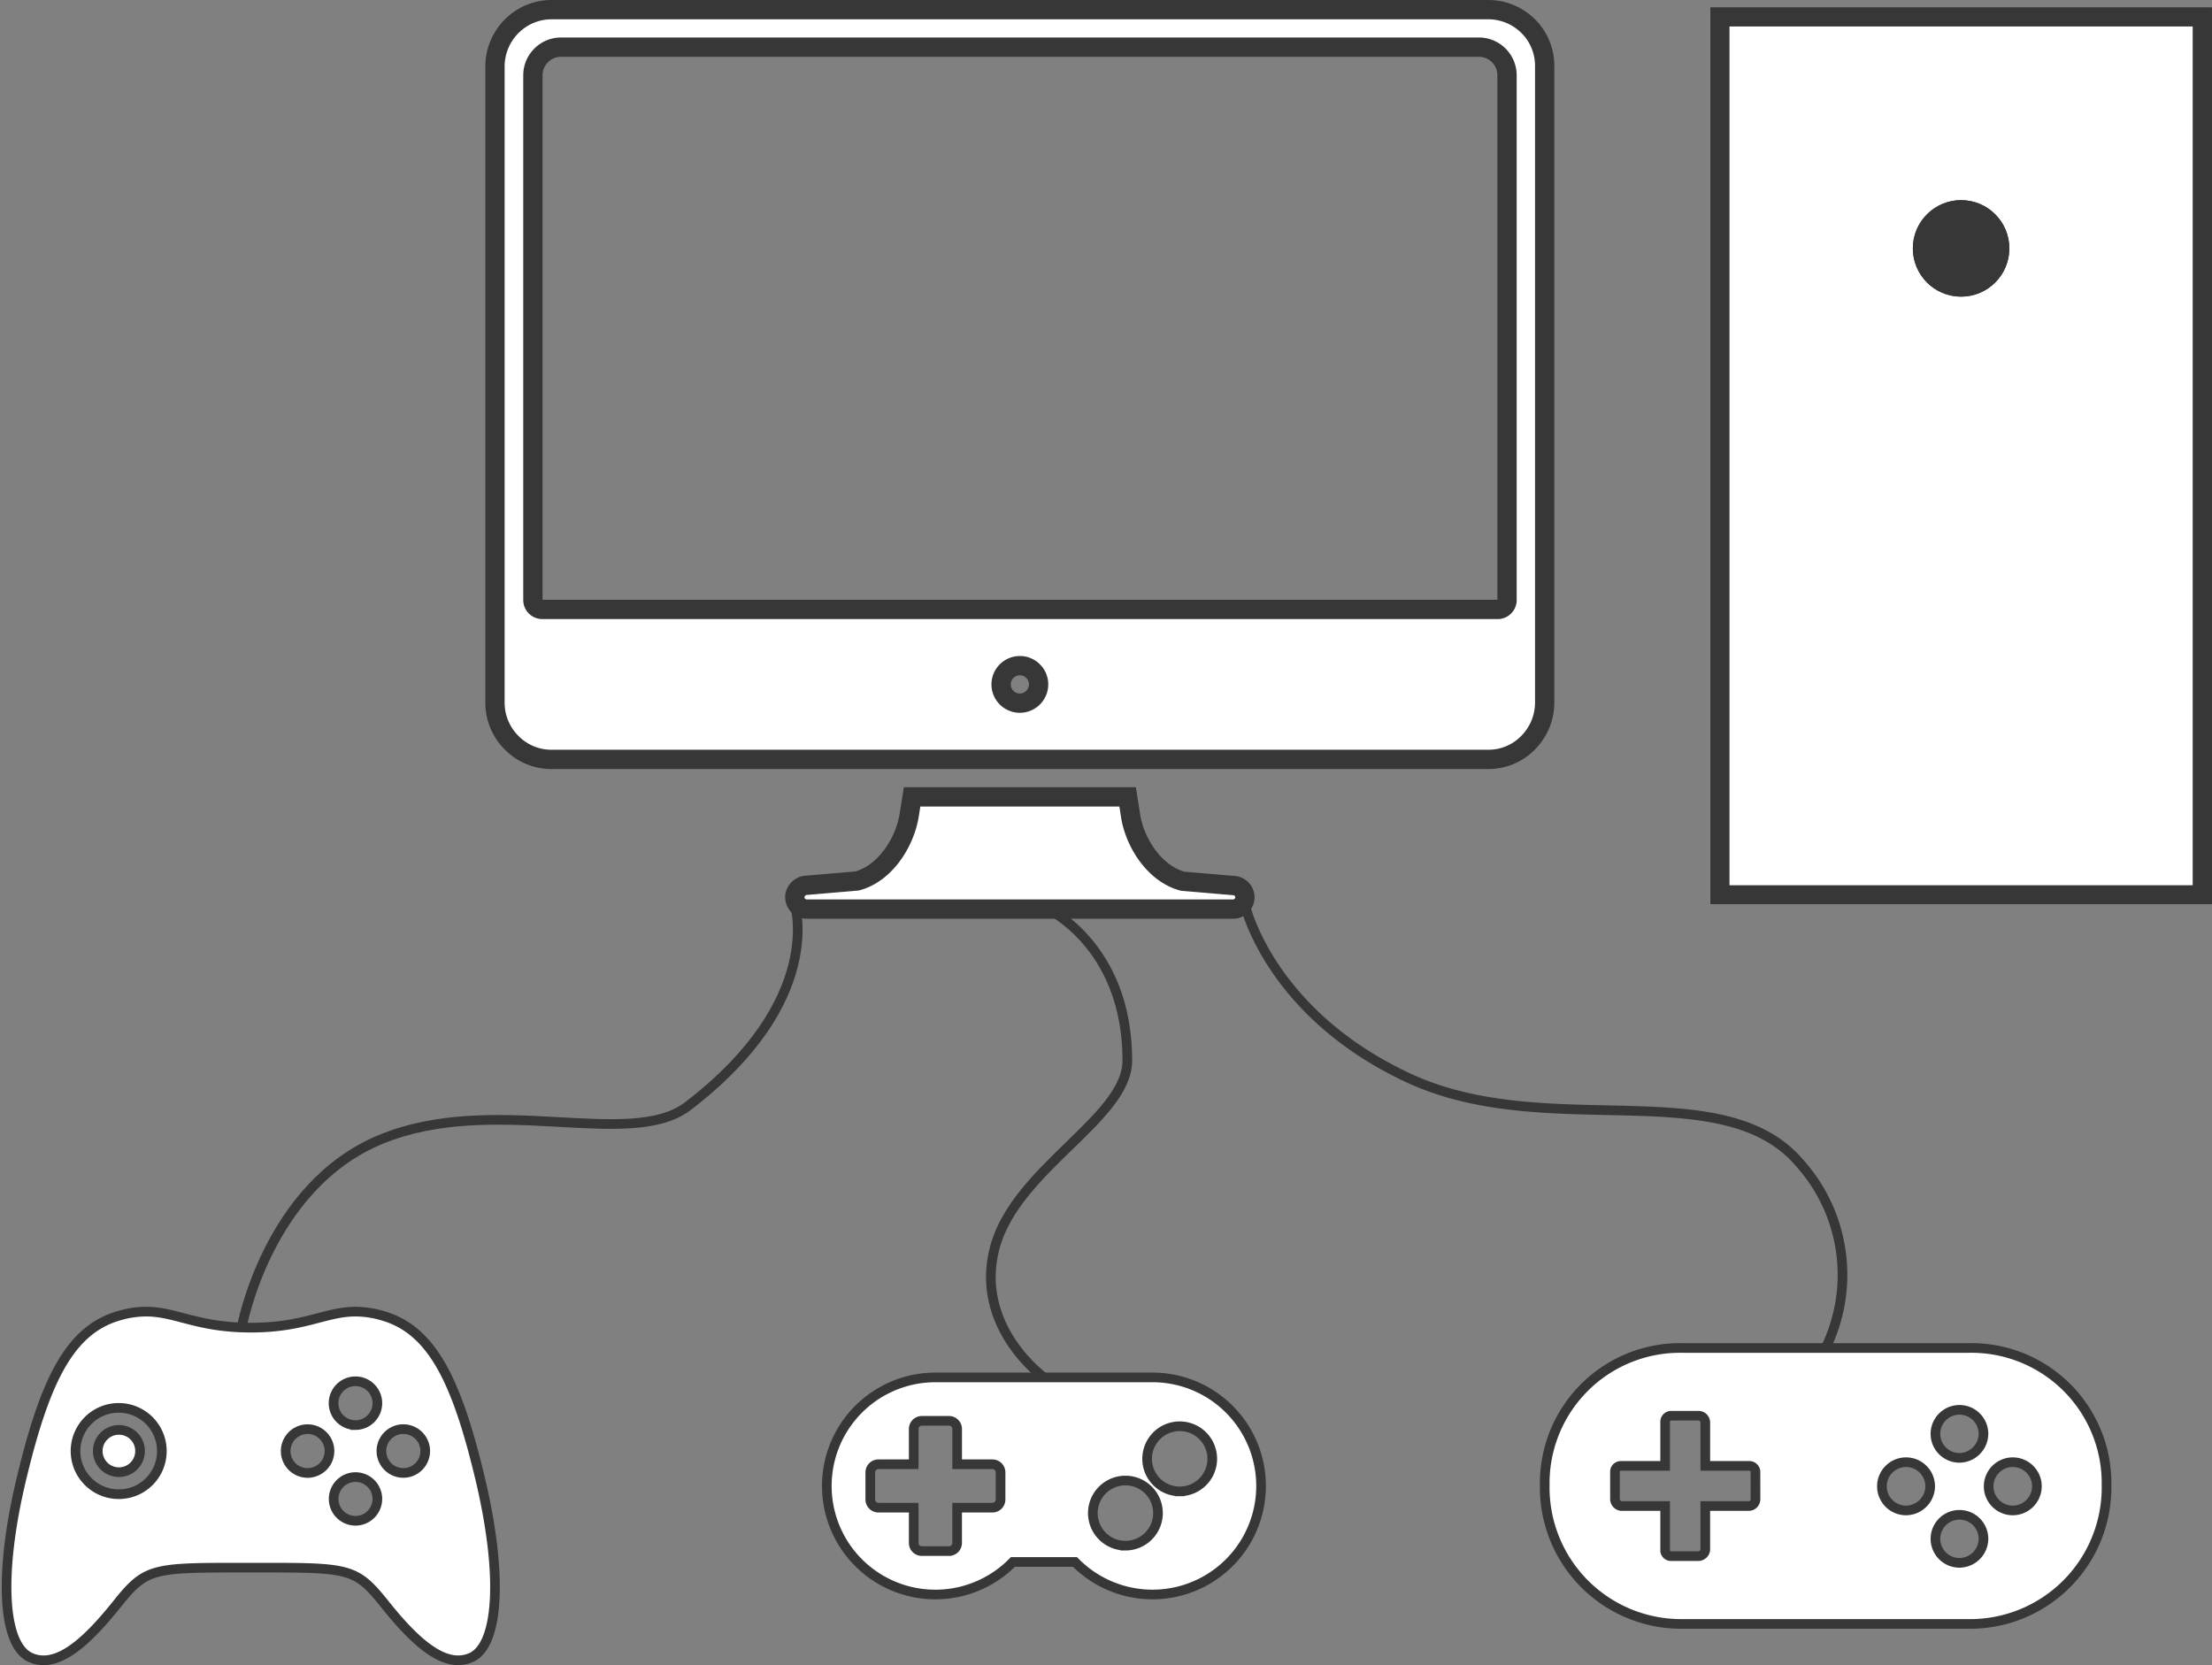 <svg xmlns="http://www.w3.org/2000/svg" width="229.219" height="172.568" viewBox="0 0 229.219 172.568">
  <rect x="0" y="0" width="229.219" height="172.568" fill="#808080" stroke="none"/>
  <g id="Grupo_285" data-name="Grupo 285" transform="translate(-913.781 -4495.257)">
    <g id="Icon_ionic-logo-game-controller-b" data-name="Icon ionic-logo-game-controller-b" transform="translate(912.216 4624.434)">
      <path id="Caminho_109" data-name="Caminho 109" d="M10.322,14.386a2.191,2.191,0,1,0,2.18,2.191A2.184,2.184,0,0,0,10.322,14.386Z" transform="translate(3.576 4.627)" fill="#fff" stroke="#373737" stroke-width="1"/>
      <path id="Caminho_110" data-name="Caminho 110" d="M51.309,24.017c-2.395-10-4.925-15.306-10-16.808a10.076,10.076,0,0,0-2.9-.452c-3.118,0-5.3,1.66-10.855,1.66S19.817,6.757,16.7,6.757a9.964,9.964,0,0,0-2.9.452c-5.072,1.5-7.6,6.823-10,16.808s-1.954,17.214.87,18.559a3.3,3.3,0,0,0,1.412.316c2.451,0,5.094-2.688,7.647-5.874,2.9-3.626,3.626-3.728,12.459-3.728h2.745c8.822,0,9.556.09,12.459,3.728,2.542,3.185,5.2,5.874,7.647,5.874a3.332,3.332,0,0,0,1.412-.316C53.263,41.22,53.692,34,51.309,24.017Zm-37.4,1.66A4.473,4.473,0,1,1,18.337,21.2,4.459,4.459,0,0,1,13.909,25.677Zm19.53-2.2a2.27,2.27,0,1,1,2.27-2.27A2.271,2.271,0,0,1,33.439,23.474ZM38.4,28.433a2.265,2.265,0,1,1,2.27-2.259A2.268,2.268,0,0,1,38.4,28.433Zm0-9.918a2.27,2.27,0,1,1,2.27-2.27A2.271,2.271,0,0,1,38.4,18.516Zm4.959,4.959a2.27,2.27,0,1,1,2.27-2.27A2.271,2.271,0,0,1,43.357,23.474Z" fill="#fff" stroke="#373737" stroke-width="1"/>
    </g>
    <path id="Icon_ionic-logo-game-controller-a" data-name="Icon ionic-logo-game-controller-a" d="M46.09,10.266H16.638A14.018,14.018,0,0,0,2.25,24.485,14.14,14.14,0,0,0,16.638,38.86H46.077A14.14,14.14,0,0,0,60.465,24.485,14,14,0,0,0,46.09,10.266Zm-22,15.688a.709.709,0,0,1-.676.689H18.887V31.2a.738.738,0,0,1-.754.637H15.351a.6.6,0,0,1-.624-.585V26.642H10.165a.738.738,0,0,1-.637-.754V23.107a.6.6,0,0,1,.585-.624h4.614V17.96a.633.633,0,0,1,.6-.676H18.2a.709.709,0,0,1,.689.676v4.523H23.41a.633.633,0,0,1,.676.6ZM39.656,27.1a2.5,2.5,0,1,1,2.534-2.5A2.521,2.521,0,0,1,39.656,27.1ZM45.18,32.53a2.489,2.489,0,1,1,2.534-2.482A2.51,2.51,0,0,1,45.18,32.53Zm0-10.879a2.489,2.489,0,1,1,2.534-2.482A2.519,2.519,0,0,1,45.18,21.651ZM50.717,27.1a2.5,2.5,0,1,1,2.534-2.5A2.51,2.51,0,0,1,50.717,27.1Z" transform="translate(1071.605 4624.695)" fill="#fff" stroke="#373737" stroke-width="1"/>
    <g id="Icon_ionic-ios-desktop" data-name="Icon ionic-ios-desktop" transform="translate(962.823 4491.757)">
      <path id="Caminho_111" data-name="Caminho 111" d="M57.878,38.372a1.237,1.237,0,0,0-1.02-1.044l-5.415-.461c-2.865-.753-4.978-3.934-5.415-6.872l-.291-1.87H23.4l-.291,1.845c-.461,2.938-2.55,6.119-5.415,6.872l-5.415.461a1.325,1.325,0,0,0-1.02,1.044A1.245,1.245,0,0,0,12.5,39.756H56.64A1.227,1.227,0,0,0,57.878,38.372Z" transform="translate(22.073 57.961)" fill="#fff" stroke="#373737" stroke-width="2"/>
      <path id="Caminho_112" data-name="Caminho 112" d="M109.307,6.2a5.865,5.865,0,0,0-4.128-1.7H8.126A5.823,5.823,0,0,0,4,6.2,5.914,5.914,0,0,0,2.25,10.328V76.373A5.87,5.87,0,0,0,4,80.5a5.753,5.753,0,0,0,4.079,1.7H105.2a5.711,5.711,0,0,0,4.079-1.7,5.914,5.914,0,0,0,1.748-4.128V10.328A5.788,5.788,0,0,0,109.307,6.2ZM56.641,76.373a1.943,1.943,0,1,1,1.943-1.943A1.948,1.948,0,0,1,56.641,76.373Zm49.51-9.713h-99a.974.974,0,0,1-.971-.971V11.3A2.922,2.922,0,0,1,9.1,8.385h95.111a2.922,2.922,0,0,1,2.914,2.914V65.689A.974.974,0,0,1,106.15,66.661Z" transform="translate(0 0)" fill="#fff" stroke="#373737" stroke-width="2"/>
    </g>
    <path id="Icon_awesome-gamepad" data-name="Icon awesome-gamepad" d="M33.75,6.75H11.25a11.25,11.25,0,1,0,8.03,19.125h6.434A11.249,11.249,0,1,0,33.75,6.75ZM18,19.406a.846.846,0,0,1-.844.844H13.5v3.656a.846.846,0,0,1-.844.844H9.844A.846.846,0,0,1,9,23.906V20.25H5.344a.846.846,0,0,1-.844-.844V16.594a.846.846,0,0,1,.844-.844H9V12.094a.846.846,0,0,1,.844-.844h2.813a.846.846,0,0,1,.844.844V15.75h3.656a.846.846,0,0,1,.844.844Zm12.938,4.781a3.375,3.375,0,1,1,3.375-3.375A3.376,3.376,0,0,1,30.938,24.188Zm5.625-5.625a3.375,3.375,0,1,1,3.375-3.375A3.376,3.376,0,0,1,36.563,18.563Z" transform="translate(999.464 4631.258)" fill="#fff" stroke="#373737" stroke-width="1"/>
    <g id="Retângulo_58" data-name="Retângulo 58" transform="translate(1091 4496)" fill="#fff" stroke="#373737" stroke-width="2">
      <rect width="52" height="93" stroke="none"/>
      <rect x="1" y="1" width="50" height="91" fill="none"/>
    </g>
    <g id="Elipse_45" data-name="Elipse 45" transform="translate(1112 4516)" fill="#373737" stroke="#373737" stroke-width="1">
      <circle cx="5" cy="5" r="5" stroke="none"/>
      <circle cx="5" cy="5" r="4.5" fill="none"/>
    </g>
    <path id="Caminho_113" data-name="Caminho 113" d="M4742.768,4270.8s2.643-14.583,14.373-19.444,25.871,1.116,31.858-3.464c14.324-10.958,11.066-20.922,11.066-20.922" transform="translate(-3803.936 362)" fill="none" stroke="#373737" stroke-width="1"/>
    <path id="Caminho_114" data-name="Caminho 114" d="M4824.96,4276.008s-7.262-5.218-5.1-13.428,13.741-13.415,13.741-19.412c0-12.19-8.638-15.922-8.638-15.922" transform="translate(-3803 362)" fill="none" stroke="#373737" stroke-width="1"/>
    <path id="Caminho_115" data-name="Caminho 115" d="M4905.962,4272.961a17.34,17.34,0,0,0-2.62-19.091c-7.953-9.513-26.22-2.2-40.6-8.892s-16.928-17.865-16.928-17.865" transform="translate(-3803 362)" fill="none" stroke="#373737" stroke-width="1"/>
  </g>
</svg>
